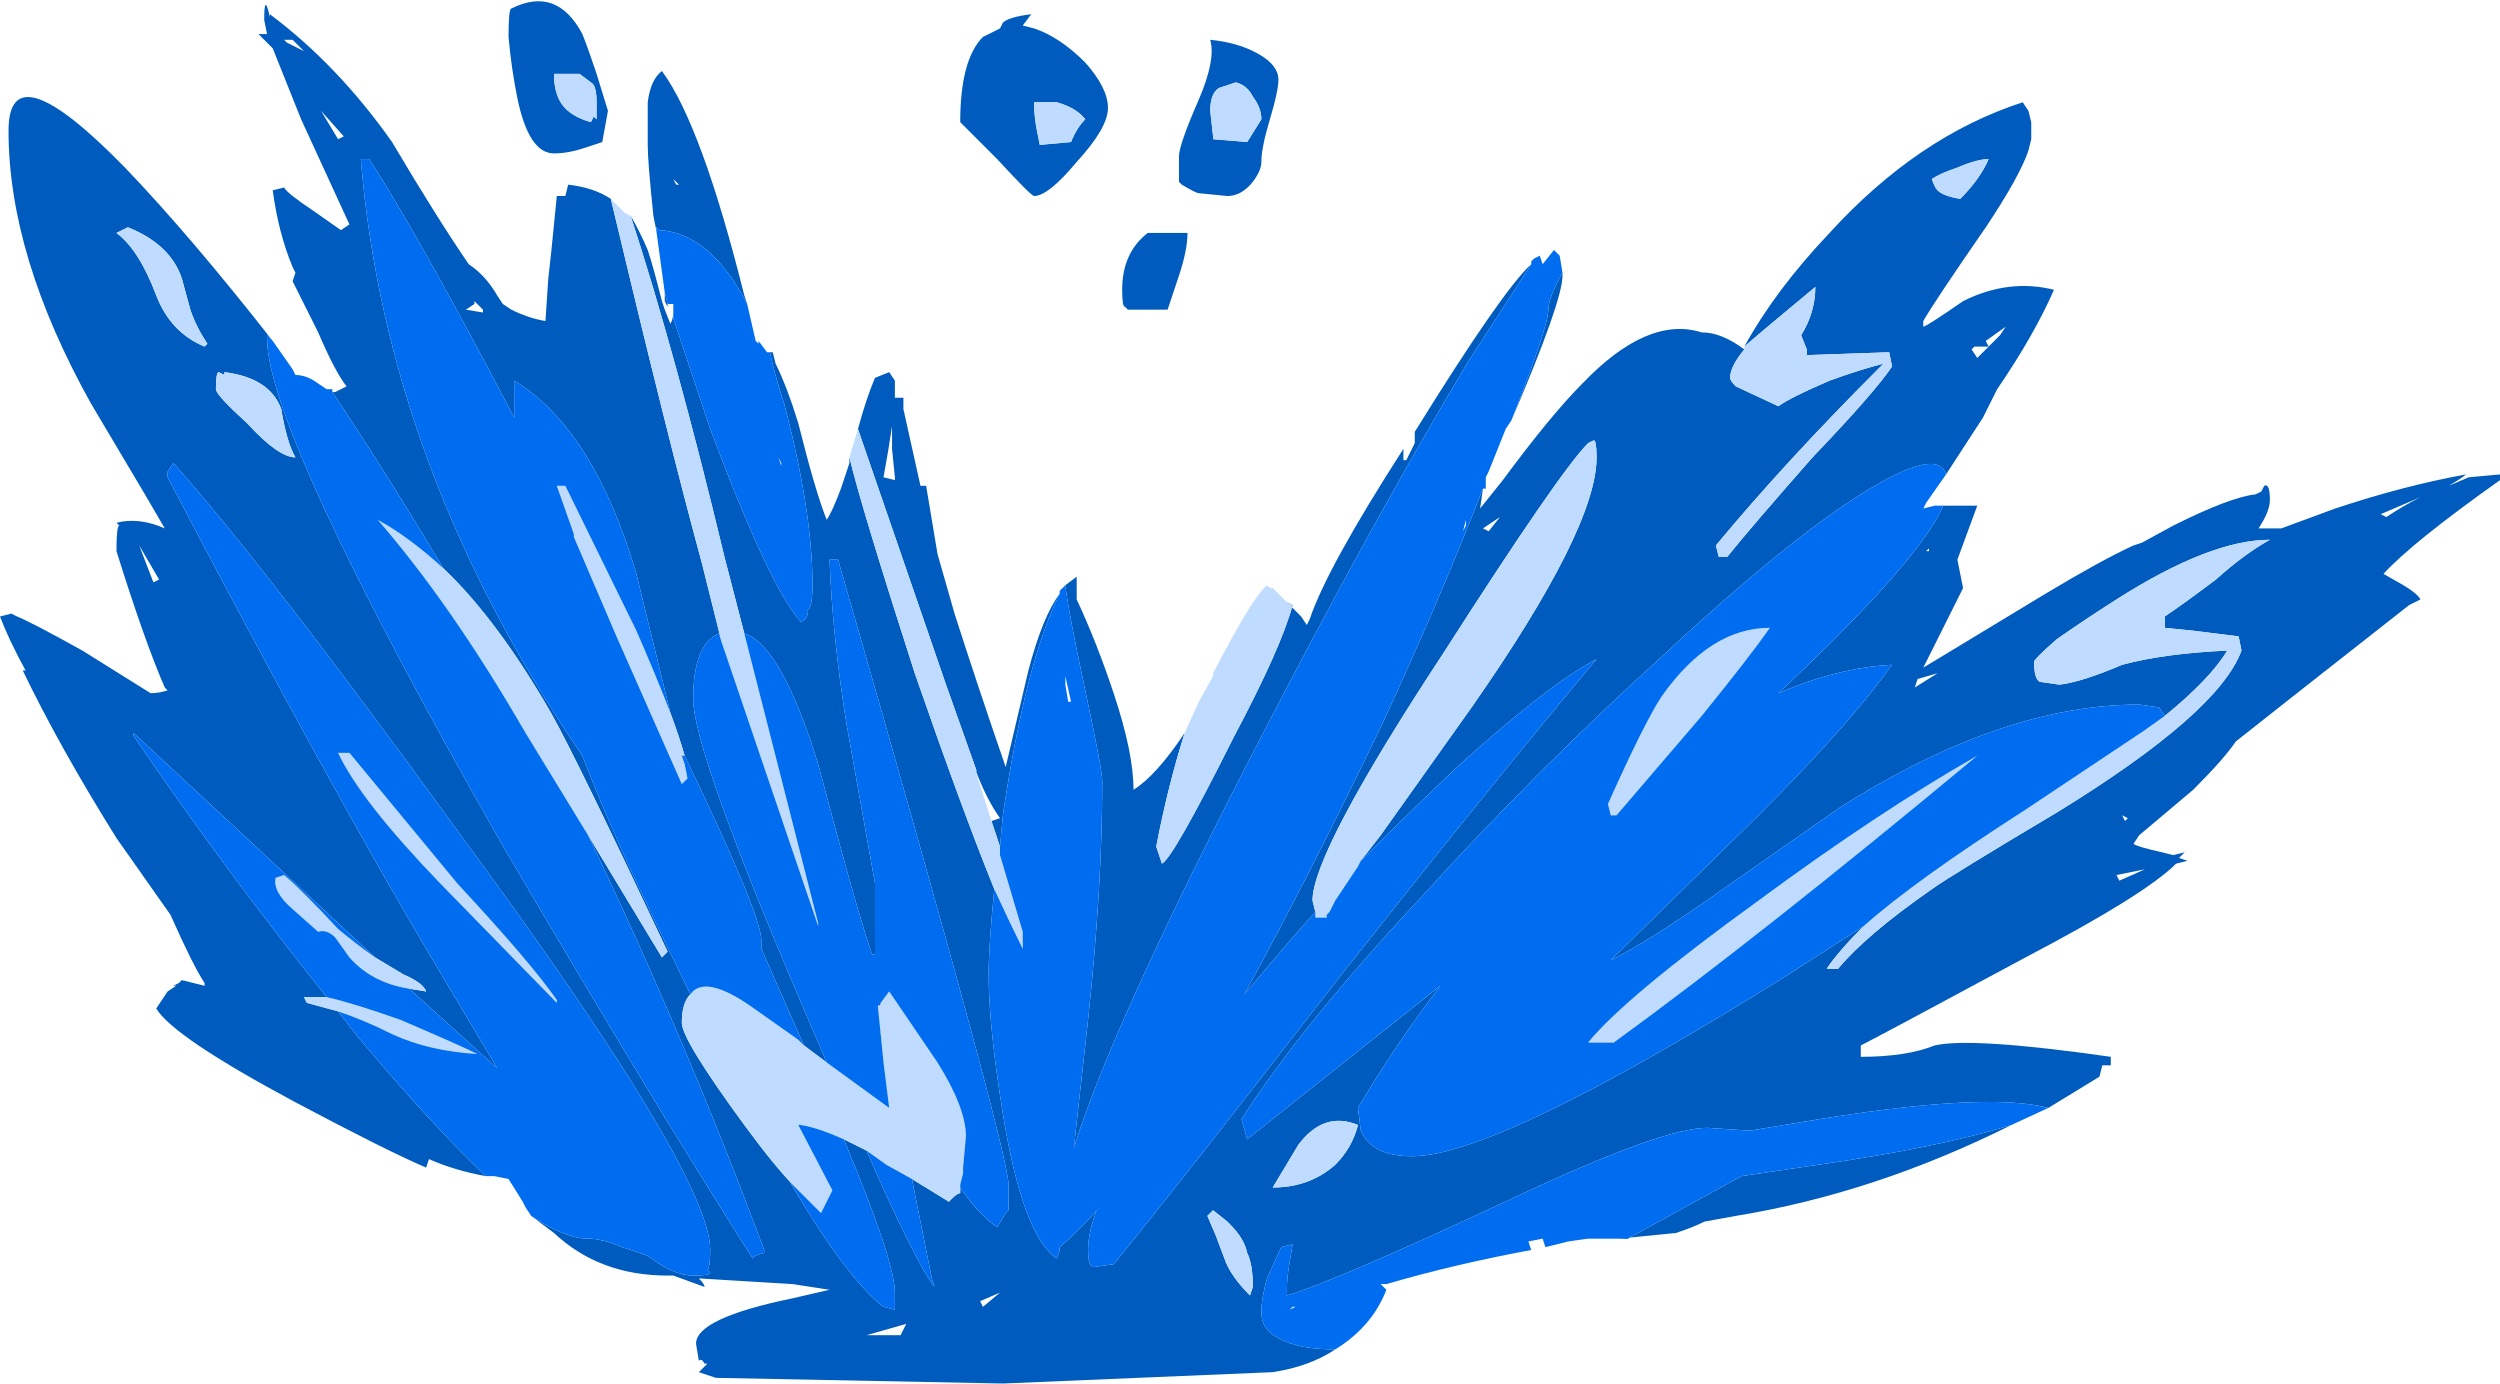 <?xml version="1.0" encoding="UTF-8" standalone="no"?>
<svg xmlns:ffdec="https://www.free-decompiler.com/flash" xmlns:xlink="http://www.w3.org/1999/xlink" ffdec:objectType="shape" height="24.35px" width="44.0px" xmlns="http://www.w3.org/2000/svg">
  <g transform="matrix(1.0, 0.0, 0.0, 1.0, 16.4, 24.25)">
    <path d="M18.6 -21.45 Q18.4 -21.45 18.05 -21.3 17.75 -21.2 17.6 -21.1 17.65 -20.95 17.7 -20.9 17.8 -20.8 18.1 -20.75 18.45 -21.1 18.6 -21.45 M14.3 -18.15 Q14.85 -19.15 15.8 -20.15 17.35 -21.85 19.2 -22.45 L19.3 -22.3 19.35 -22.1 19.35 -21.8 19.3 -21.6 Q19.15 -21.15 18.55 -20.25 17.65 -18.95 17.45 -18.6 L17.45 -18.5 Q17.5 -18.5 18.15 -18.95 18.95 -19.35 19.75 -19.15 19.4 -18.35 18.75 -17.4 L18.5 -16.9 17.85 -15.9 Q17.7 -16.4 16.35 -15.55 15.0 -14.7 12.8 -12.65 10.65 -10.7 8.65 -8.5 6.5 -6.2 5.45 -4.55 L5.55 -4.2 8.95 -6.9 Q8.15 -5.85 7.5 -4.75 L7.55 -4.35 Q7.75 -3.9 8.45 -3.9 9.95 -3.9 15.0 -7.05 L16.4 -7.95 Q15.95 -7.5 15.75 -7.2 L15.95 -7.2 Q16.45 -7.8 17.6 -8.6 17.95 -8.85 19.8 -9.95 22.65 -11.7 23.05 -12.8 L23.0 -13.05 22.2 -13.15 21.7 -13.2 21.7 -13.4 Q22.0 -13.6 22.6 -14.05 23.1 -14.5 23.55 -14.75 22.5 -14.75 20.85 -13.7 20.3 -13.35 19.8 -13.0 19.4 -12.65 19.4 -12.6 19.4 -12.3 19.5 -12.25 L19.85 -12.2 Q20.25 -12.25 20.95 -12.55 21.7 -12.75 22.8 -12.8 22.5 -12.3 21.7 -11.65 L21.6 -11.8 21.25 -11.85 Q18.85 -11.85 16.0 -10.05 L13.85 -8.55 Q12.65 -7.7 11.95 -7.35 L14.55 -9.9 Q16.15 -11.5 16.9 -12.55 15.95 -12.5 14.9 -12.05 17.4 -14.4 17.8 -15.35 L18.4 -15.35 18.05 -14.4 18.15 -13.9 17.45 -12.5 17.7 -12.65 19.6 -13.8 Q20.6 -14.4 21.15 -14.65 L21.3 -14.7 21.85 -15.0 Q22.85 -15.5 23.3 -15.55 L23.4 -15.6 23.45 -15.7 Q23.55 -15.75 23.55 -15.45 23.55 -15.25 23.35 -14.95 L23.75 -14.95 24.7 -15.3 Q25.9 -15.7 27.0 -15.9 26.95 -15.85 26.7 -15.7 L27.05 -15.85 27.6 -15.9 27.6 -15.8 Q26.05 -14.7 25.55 -14.15 L25.9 -13.95 Q26.15 -13.8 26.2 -13.7 L26.0 -13.6 23.9 -11.95 22.95 -11.2 Q22.75 -10.9 22.2 -10.35 L21.25 -9.55 21.15 -9.4 Q21.2 -9.35 21.65 -9.25 L21.85 -9.2 22.05 -9.25 21.95 -9.15 22.1 -9.1 21.9 -9.05 Q21.35 -8.5 19.25 -7.4 16.65 -6.0 16.35 -5.85 L16.35 -5.65 Q17.15 -5.65 17.65 -5.85 18.3 -6.0 20.75 -5.65 L20.75 -5.5 20.6 -5.5 20.55 -5.3 19.65 -4.75 Q18.55 -5.05 15.3 -4.5 L14.4 -4.35 13.65 -4.4 Q12.85 -4.4 10.2 -3.15 7.1 -1.7 6.25 -1.45 L6.25 -1.6 Q6.25 -1.75 6.3 -2.05 L6.35 -2.35 6.15 -2.3 5.9 -1.75 Q5.8 -1.4 5.8 -1.15 5.8 -0.85 6.1 -0.7 6.45 -0.5 7.1 -0.5 6.65 -0.2 6.0 -0.1 L1.25 0.1 -3.8 0.0 -4.1 -0.1 -3.95 -0.25 -4.0 -0.25 Q-4.05 -0.35 -4.1 -0.3 L-4.15 -0.6 Q-4.15 -1.05 -2.45 -1.4 L-1.8 -1.55 -2.45 -1.65 -4.1 -1.75 Q-4.0 -1.65 -4.0 -1.6 L-4.55 -1.8 -4.65 -1.8 Q-5.85 -1.8 -6.65 -2.55 -6.85 -2.7 -7.05 -2.85 -6.45 -2.45 -6.05 -2.45 -5.8 -2.45 -5.45 -2.3 L-5.0 -2.15 Q-4.55 -1.8 -4.2 -1.8 -3.9 -1.8 -3.9 -1.85 L-3.95 -1.9 Q-3.9 -1.95 -3.9 -2.25 -3.9 -3.6 -8.4 -9.7 -11.7 -14.25 -13.35 -16.1 L-13.45 -15.95 -13.45 -15.85 Q-10.7 -10.6 -8.9 -7.55 L-7.65 -5.45 -9.2 -6.85 -8.9 -6.8 Q-8.95 -6.95 -9.3 -7.1 -9.55 -7.25 -9.8 -7.4 L-14.05 -11.35 -14.05 -11.3 Q-12.45 -8.95 -10.65 -6.7 L-11.05 -6.7 -11.0 -6.6 -10.45 -6.45 -10.1 -6.0 Q-8.8 -4.45 -7.85 -3.55 -8.4 -3.65 -8.85 -3.85 L-8.9 -3.7 Q-9.6 -4.0 -11.2 -4.85 -13.35 -6.0 -13.65 -6.5 L-13.45 -6.8 -13.3 -6.9 -13.35 -6.9 -13.25 -6.95 -13.2 -7.0 -12.8 -6.9 -12.8 -6.95 Q-13.0 -7.25 -13.4 -8.15 L-14.35 -9.5 Q-15.35 -11.1 -16.0 -12.45 L-15.95 -12.45 Q-16.25 -13.0 -16.4 -13.4 L-16.2 -13.45 -16.1 -13.4 Q-15.85 -13.3 -14.95 -12.8 L-13.75 -12.05 Q-13.6 -12.05 -13.45 -12.1 L-13.5 -12.15 Q-13.85 -12.95 -14.35 -14.55 -14.35 -15.0 -14.3 -15.0 L-14.35 -15.05 Q-13.95 -15.15 -13.5 -14.95 L-13.85 -15.55 -14.8 -17.15 Q-16.25 -19.75 -16.25 -21.95 -16.25 -23.4 -14.2 -21.3 -13.05 -20.1 -11.6 -18.25 L-11.7 -18.35 -11.7 -18.3 Q-11.7 -16.65 -7.6 -9.45 -6.2 -7.05 -4.65 -4.5 -3.35 -2.4 -3.15 -2.1 -3.15 -2.15 -2.95 -2.2 L-2.95 -2.25 Q-4.35 -6.0 -6.05 -9.55 L-4.75 -7.4 -4.65 -7.5 Q-6.25 -10.9 -6.7 -11.7 -7.65 -13.35 -8.6 -14.25 -9.55 -15.85 -10.55 -17.35 L-10.5 -17.35 -10.3 -17.45 Q-10.5 -17.7 -10.8 -18.4 L-11.25 -19.3 -11.2 -19.45 -11.25 -19.55 Q-11.5 -20.15 -11.6 -20.9 L-11.4 -20.95 Q-11.35 -20.85 -10.9 -20.55 L-10.4 -20.2 -10.25 -20.3 -11.1 -22.15 -11.6 -23.4 -11.85 -23.65 -11.7 -23.65 -11.75 -23.9 Q-11.75 -24.4 -11.65 -23.95 L-11.65 -24.0 Q-10.45 -23.1 -9.5 -21.75 -8.7 -20.4 -8.15 -19.6 -7.85 -19.4 -7.65 -19.05 L-7.55 -18.9 -7.4 -18.8 Q-7.1 -18.65 -6.8 -18.6 L-6.75 -19.35 -6.7 -19.8 -6.6 -20.8 -6.45 -20.8 -6.4 -21.0 Q-5.95 -20.95 -5.65 -20.75 -4.65 -16.55 -4.05 -14.35 L-3.7 -12.95 -3.75 -13.1 Q-4.2 -12.9 -4.2 -11.95 -4.2 -11.05 -2.3 -6.6 L-1.85 -5.55 -2.25 -5.85 -3.0 -7.55 -3.0 -7.7 Q-3.0 -8.15 -4.35 -10.95 -4.45 -11.3 -4.6 -11.7 L-5.2 -14.15 Q-5.95 -16.7 -7.35 -17.55 -7.35 -17.25 -7.35 -16.9 -9.0 -20.05 -9.9 -21.45 L-10.05 -21.45 Q-9.6 -16.0 -6.15 -10.95 -5.65 -9.65 -4.95 -8.2 L-4.25 -6.75 Q-4.4 -6.6 -4.4 -6.25 -4.4 -5.95 -3.3 -4.45 -2.75 -3.7 -2.4 -3.35 L-2.5 -3.45 Q-1.5 -1.75 -0.85 -1.25 L-0.65 -1.2 -0.65 -1.5 Q-0.65 -2.05 -1.55 -4.2 L-1.15 -4.0 Q-0.3 -2.05 0.05 -1.6 L0.0 -1.75 -0.35 -3.5 0.3 -3.1 0.35 -3.15 Q0.45 -3.25 0.5 -3.25 L0.5 -3.4 0.5 -3.35 Q0.8 -2.9 1.15 -2.65 L1.3 -2.9 1.35 -2.95 1.35 -3.4 Q1.35 -4.0 -1.65 -14.4 L-1.8 -14.4 Q-1.75 -13.05 -1.5 -11.5 L-1.0 -8.7 -1.0 -7.45 -1.05 -7.45 Q-1.3 -8.15 -2.0 -10.8 -2.65 -12.9 -3.3 -13.1 L-3.65 -14.45 Q-4.5 -18.0 -5.3 -20.45 -5.15 -20.2 -5.0 -19.85 -4.9 -19.55 -4.75 -18.95 L-4.7 -18.8 -4.6 -18.55 Q-4.55 -18.65 -4.55 -18.75 L-4.55 -18.65 -3.9 -16.7 Q-2.85 -13.9 -2.3 -13.3 -2.15 -13.4 -2.2 -13.5 L-2.15 -13.55 Q-2.1 -13.65 -2.1 -13.95 -2.1 -15.25 -2.6 -17.15 -2.75 -17.6 -2.85 -18.05 L-2.8 -18.05 -2.75 -17.85 Q-2.55 -17.45 -2.35 -16.8 -2.05 -15.6 -1.85 -15.1 -1.75 -15.25 -1.6 -15.65 L-1.45 -16.1 -1.45 -16.2 Q-1.25 -15.35 -0.3 -12.4 0.55 -9.95 1.1 -8.6 1.0 -7.6 1.0 -7.1 1.0 -6.2 1.25 -4.65 1.6 -2.5 2.2 -2.1 L2.25 -2.25 2.25 -2.3 Q2.6 -2.6 2.95 -3.0 L2.9 -2.95 Q2.75 -2.55 2.75 -2.25 2.75 -1.95 2.85 -1.95 L3.2 -2.0 Q4.15 -3.15 7.25 -7.15 10.1 -10.75 11.7 -12.65 10.85 -12.2 9.3 -10.8 8.45 -10.0 7.55 -9.1 L7.9 -9.55 9.5 -11.8 Q11.7 -14.95 11.7 -16.2 11.7 -16.5 11.65 -16.5 L11.55 -16.45 Q11.05 -15.95 9.0 -12.75 6.7 -9.25 6.7 -8.4 L6.75 -8.2 6.35 -7.75 5.5 -6.75 Q6.6 -8.75 7.9 -11.45 8.9 -13.6 9.7 -15.65 L9.65 -15.3 10.05 -15.8 Q10.9 -16.95 11.45 -17.5 12.6 -18.7 13.55 -18.4 13.9 -18.4 14.3 -18.1 14.05 -17.8 14.05 -17.6 14.05 -17.55 14.15 -17.45 L14.9 -17.1 Q15.1 -17.25 15.8 -17.55 16.35 -17.75 16.75 -17.85 L16.65 -17.75 Q15.0 -16.1 13.8 -14.65 L13.85 -14.45 14.0 -14.45 Q14.4 -14.95 15.5 -16.2 16.6 -17.35 16.9 -17.8 L16.85 -18.05 15.4 -18.0 15.4 -18.1 15.3 -18.35 Q15.55 -18.75 15.55 -19.2 L14.65 -18.45 14.3 -18.15 M19.0 -4.45 Q16.6 -3.25 14.15 -2.85 L13.6 -2.75 Q13.4 -2.65 13.1 -2.55 L12.1 -2.45 12.25 -2.45 Q13.25 -3.0 14.25 -3.55 L15.6 -3.75 Q17.7 -4.05 19.0 -4.45 M-4.65 -18.9 L-4.65 -18.85 -4.7 -18.95 -4.7 -19.1 -4.65 -18.9 M-4.85 -20.2 L-4.9 -20.45 Q-5.0 -21.4 -5.0 -21.7 L-5.0 -22.45 Q-4.95 -22.85 -4.75 -23.0 -4.05 -22.05 -3.3 -19.05 L-3.25 -18.9 Q-3.9 -20.15 -4.8 -20.2 L-4.85 -20.25 -4.85 -20.2 M-1.3 -16.7 Q-1.15 -17.25 -1.0 -17.6 L-0.75 -17.7 -0.65 -17.55 -0.65 -17.25 -0.5 -17.25 -0.5 -17.05 -0.2 -15.7 -0.1 -15.7 0.1 -14.5 0.4 -13.45 Q0.8 -12.2 1.3 -10.75 L1.7 -12.45 Q1.95 -13.4 2.25 -13.8 1.65 -12.6 1.25 -9.9 L1.2 -9.35 1.05 -9.8 1.2 -9.85 Q0.95 -10.2 0.75 -10.75 L0.8 -10.65 0.25 -12.2 -1.3 -16.7 M2.35 -13.95 L2.55 -14.1 2.55 -13.7 Q2.9 -12.95 3.2 -12.05 3.55 -11.0 3.55 -10.35 3.95 -10.6 4.45 -11.35 4.15 -10.4 3.95 -9.35 L4.05 -9.05 Q4.25 -9.15 5.3 -11.25 6.15 -12.85 6.35 -13.6 L6.25 -13.65 6.5 -13.4 6.6 -13.25 6.65 -13.35 Q6.95 -14.25 8.3 -16.35 L8.3 -16.15 8.35 -16.15 8.5 -16.45 8.5 -16.65 Q10.05 -19.15 10.55 -19.6 L9.45 -17.9 Q7.95 -15.4 6.25 -12.15 3.25 -6.45 2.5 -4.05 L2.75 -6.3 Q3.0 -8.65 3.0 -10.5 3.0 -10.7 2.7 -12.1 2.4 -13.5 2.35 -13.95 M11.1 -19.45 L11.1 -19.4 Q11.1 -18.95 10.2 -16.85 10.85 -18.5 10.85 -18.8 10.85 -19.0 11.1 -19.45 M18.6 -18.15 L18.8 -18.35 18.9 -18.5 18.55 -18.25 18.6 -18.15 18.45 -18.15 18.35 -18.15 18.3 -18.1 18.4 -17.95 18.6 -18.15 M17.5 -14.55 L17.55 -14.55 17.55 -14.6 17.5 -14.55 M5.8 -21.4 Q5.8 -21.25 5.65 -21.05 5.45 -20.8 5.2 -20.8 L4.7 -20.85 Q4.65 -20.85 4.4 -21.0 L4.35 -21.05 4.35 -21.5 Q4.35 -21.7 4.7 -22.5 5.0 -23.2 4.9 -23.55 5.4 -23.5 5.75 -23.3 6.1 -23.1 6.1 -22.85 6.1 -22.65 5.95 -22.15 5.8 -21.65 5.8 -21.4 M2.7 -23.15 Q3.1 -22.7 3.1 -22.35 3.1 -22.0 2.55 -21.4 2.05 -20.8 1.8 -20.8 1.75 -20.8 1.15 -21.45 L0.5 -22.1 Q0.5 -23.2 0.9 -23.6 L1.2 -23.75 1.25 -23.85 Q1.35 -23.95 1.75 -24.0 L1.6 -23.8 1.8 -23.75 Q2.25 -23.6 2.7 -23.15 M5.05 -22.7 Q4.9 -22.6 4.9 -22.3 L4.95 -21.85 4.95 -21.8 5.55 -21.75 5.8 -22.15 Q5.8 -22.35 5.65 -22.55 5.55 -22.75 5.35 -22.8 L5.05 -22.7 M2.7 -22.15 Q2.55 -22.35 2.2 -22.45 L1.8 -22.45 Q1.8 -22.2 1.85 -21.95 L1.9 -21.7 2.45 -21.75 Q2.55 -22.0 2.7 -22.15 M3.4 -18.85 Q3.35 -18.85 3.35 -19.15 3.35 -19.8 3.8 -20.15 L4.5 -20.15 Q4.5 -19.85 4.35 -19.4 L4.15 -18.8 3.45 -18.8 3.4 -18.85 M9.8 -14.9 L10.0 -15.15 9.7 -14.95 9.8 -14.9 M0.85 -1.35 L0.9 -1.25 1.2 -1.5 0.85 -1.35 M5.2 -2.75 L4.95 -2.95 4.85 -2.85 5.0 -2.5 5.15 -2.1 Q5.25 -1.8 5.6 -1.45 L5.65 -1.6 Q5.65 -2.0 5.55 -2.2 5.5 -2.45 5.25 -2.7 L5.2 -2.75 M7.1 -3.75 Q7.4 -4.05 7.5 -4.45 6.9 -4.7 6.45 -4.1 L6.0 -3.35 Q6.65 -3.35 7.1 -3.75 M21.05 -9.85 L20.95 -9.9 21.0 -9.8 21.05 -9.85 M20.85 -8.85 L20.9 -8.75 21.35 -8.95 20.85 -8.85 M17.3 -12.15 L17.7 -12.4 17.35 -12.3 17.3 -12.15 M25.6 -15.15 Q25.9 -15.35 26.2 -15.5 L25.5 -15.2 25.6 -15.15 M-5.8 -21.75 L-6.1 -21.65 Q-6.4 -21.55 -6.65 -21.55 -7.1 -21.55 -7.3 -22.55 -7.4 -23.05 -7.45 -23.6 -7.45 -24.1 -7.4 -24.1 -6.6 -24.5 -6.15 -23.65 -6.05 -23.4 -5.9 -22.95 L-5.7 -22.3 -5.8 -21.75 M-11.35 -23.5 L-11.05 -23.35 -11.25 -23.55 -11.4 -23.55 -11.35 -23.5 M-10.45 -21.8 L-10.35 -21.85 -10.75 -22.3 -10.45 -21.8 M-6.0 -22.8 L-6.2 -22.95 -6.65 -22.95 Q-6.65 -22.6 -6.5 -22.4 -6.35 -22.2 -6.0 -22.1 L-5.95 -22.2 -5.9 -22.15 -5.9 -22.45 Q-5.9 -22.75 -6.0 -22.8 M-7.9 -18.8 L-8.05 -18.95 -8.05 -18.9 -8.2 -18.8 -7.9 -18.75 -7.9 -18.8 M-11.2 -16.2 Q-11.35 -16.45 -11.45 -17.05 -11.65 -17.6 -12.45 -17.7 L-12.45 -17.65 -12.55 -17.7 Q-12.6 -17.7 -12.6 -17.4 -12.6 -17.3 -12.05 -16.8 -11.5 -16.2 -11.2 -16.2 M-4.45 -21.0 L-4.55 -21.1 -4.5 -21.0 -4.45 -21.0 M-0.7 -16.75 Q-0.75 -16.4 -0.85 -15.85 L-0.65 -15.8 -0.65 -15.85 -0.7 -16.35 -0.7 -16.75 M-14.15 -20.25 L-14.35 -20.15 Q-13.95 -19.85 -13.65 -19.05 -13.4 -18.4 -12.8 -18.15 L-12.75 -18.2 Q-12.95 -18.5 -13.05 -18.8 L-13.2 -19.35 Q-13.4 -19.95 -14.15 -20.25 M-13.6 -14.05 L-13.95 -14.65 -13.7 -14.0 -13.6 -14.05 M-0.55 -0.75 L-0.45 -0.95 -1.15 -0.75 -0.55 -0.75" fill="#005bbf" fill-rule="evenodd" stroke="none"/>
    <path d="M18.6 -21.45 Q18.45 -21.1 18.1 -20.75 17.8 -20.8 17.7 -20.9 17.65 -20.95 17.6 -21.1 17.75 -21.2 18.05 -21.3 18.4 -21.45 18.6 -21.45 M-5.65 -20.75 L-5.4 -20.5 -5.3 -20.45 Q-4.5 -18.0 -3.65 -14.45 L-3.3 -13.1 -2.0 -8.0 -2.0 -7.95 -3.7 -12.95 -4.05 -14.35 Q-4.65 -16.55 -5.65 -20.75 M-1.45 -16.2 L-1.3 -16.7 0.25 -12.2 0.8 -10.65 0.75 -10.75 0.7 -10.9 1.05 -9.8 1.2 -9.35 1.2 -9.2 1.6 -7.85 1.6 -7.55 Q1.4 -7.95 1.1 -8.6 0.55 -9.95 -0.3 -12.4 -1.25 -15.35 -1.45 -16.2 M4.45 -11.35 L4.7 -11.9 4.95 -12.35 4.95 -12.4 Q5.65 -13.75 5.9 -13.95 L5.95 -13.9 6.0 -13.9 6.25 -13.65 6.35 -13.6 Q6.15 -12.85 5.3 -11.25 4.25 -9.15 4.05 -9.05 L3.95 -9.35 Q4.15 -10.4 4.45 -11.35 M14.3 -18.1 L14.3 -18.15 14.65 -18.45 15.55 -19.2 Q15.55 -18.75 15.3 -18.35 L15.4 -18.1 15.4 -18.0 16.85 -18.05 16.9 -17.8 Q16.6 -17.35 15.5 -16.2 14.4 -14.95 14.0 -14.45 L13.85 -14.45 13.8 -14.65 Q15.0 -16.1 16.65 -17.75 L16.75 -17.85 Q16.35 -17.75 15.8 -17.55 15.1 -17.25 14.9 -17.1 L14.15 -17.45 Q14.05 -17.55 14.05 -17.6 14.05 -17.8 14.3 -18.1 M6.75 -8.2 L6.7 -8.4 Q6.7 -9.25 9.0 -12.75 11.05 -15.95 11.55 -16.45 L11.65 -16.5 Q11.7 -16.5 11.7 -16.2 11.7 -14.95 9.5 -11.8 L7.9 -9.55 7.55 -9.1 7.5 -9.0 7.1 -8.4 7.0 -8.2 6.95 -8.15 6.95 -8.1 6.75 -8.1 6.75 -8.2 M16.4 -7.95 Q17.3 -8.75 19.25 -10.0 L21.35 -11.4 21.7 -11.65 Q22.5 -12.3 22.8 -12.8 21.7 -12.75 20.95 -12.55 20.25 -12.25 19.85 -12.2 L19.5 -12.25 Q19.4 -12.3 19.4 -12.6 19.4 -12.65 19.8 -13.0 20.3 -13.35 20.85 -13.7 22.5 -14.75 23.55 -14.75 23.1 -14.5 22.6 -14.05 22.0 -13.6 21.7 -13.4 L21.7 -13.2 22.2 -13.15 23.0 -13.05 23.05 -12.8 Q22.65 -11.7 19.8 -9.95 17.95 -8.85 17.6 -8.6 16.45 -7.8 15.95 -7.2 L15.75 -7.2 Q15.95 -7.5 16.4 -7.95 M2.7 -22.15 Q2.55 -22.0 2.45 -21.75 L1.9 -21.7 1.85 -21.95 Q1.8 -22.2 1.8 -22.45 L2.2 -22.45 Q2.55 -22.35 2.7 -22.15 M5.05 -22.7 L5.35 -22.8 Q5.55 -22.75 5.65 -22.55 5.8 -22.35 5.8 -22.15 L5.55 -21.75 4.95 -21.8 4.95 -21.85 4.9 -22.3 Q4.9 -22.6 5.05 -22.7 M-1.85 -5.55 L-0.75 -4.75 -0.85 -5.55 -0.95 -6.55 Q-0.9 -6.55 -0.9 -6.6 L-0.75 -6.8 0.1 -5.55 Q0.6 -4.75 0.6 -4.25 L0.55 -3.7 0.55 -3.6 0.5 -3.4 0.5 -3.25 Q0.45 -3.25 0.35 -3.15 L0.3 -3.1 -0.35 -3.5 -0.8 -3.75 -1.15 -4.0 -1.55 -4.2 Q-2.0 -4.4 -2.3 -4.45 L-2.35 -4.45 -1.75 -3.3 -1.95 -2.9 -2.4 -3.35 Q-2.75 -3.7 -3.3 -4.45 -4.4 -5.95 -4.4 -6.25 -4.4 -6.6 -4.25 -6.75 -4.0 -7.1 -3.2 -6.55 L-2.35 -5.95 -2.25 -5.85 -1.85 -5.55 M5.2 -2.75 L5.25 -2.7 Q5.5 -2.45 5.55 -2.2 5.65 -2.0 5.65 -1.6 L5.6 -1.45 Q5.25 -1.8 5.15 -2.1 L5.0 -2.5 4.85 -2.85 4.95 -2.95 5.2 -2.75 M7.1 -3.75 Q6.65 -3.35 6.0 -3.35 L6.45 -4.1 Q6.9 -4.7 7.5 -4.45 7.4 -4.05 7.1 -3.75 M11.9 -10.1 Q12.55 -11.55 12.85 -12.0 13.7 -13.2 14.75 -13.2 14.4 -12.7 13.55 -11.65 L12.05 -9.9 11.95 -9.9 11.9 -10.1 M11.55 -5.9 Q12.2 -6.7 14.55 -8.4 16.65 -9.95 18.4 -10.95 14.55 -7.75 12.0 -5.9 L11.55 -5.9 M-4.6 -11.7 Q-4.45 -11.3 -4.35 -10.95 L-4.4 -10.95 -4.35 -10.8 -4.3 -10.55 -4.4 -10.45 -5.55 -13.05 -6.3 -14.8 -6.3 -14.85 -6.6 -15.7 -6.45 -15.7 -5.2 -13.15 Q-4.85 -12.35 -4.6 -11.7 M-6.0 -22.8 Q-5.9 -22.75 -5.9 -22.45 L-5.9 -22.15 -5.95 -22.2 -6.0 -22.1 Q-6.35 -22.2 -6.5 -22.4 -6.65 -22.6 -6.65 -22.95 L-6.2 -22.95 -6.0 -22.8 M-11.2 -16.2 Q-11.5 -16.2 -12.05 -16.8 -12.6 -17.3 -12.6 -17.4 -12.6 -17.7 -12.55 -17.7 L-12.45 -17.65 -12.45 -17.7 Q-11.65 -17.6 -11.45 -17.05 -11.35 -16.45 -11.2 -16.2 M-8.6 -14.25 Q-7.65 -13.35 -6.7 -11.7 -6.25 -10.9 -4.65 -7.5 L-4.75 -7.4 -6.05 -9.55 -7.15 -11.35 Q-8.45 -13.6 -9.75 -15.1 -9.2 -14.8 -8.6 -14.25 M-14.15 -20.25 Q-13.4 -19.95 -13.2 -19.35 L-13.05 -18.8 Q-12.95 -18.5 -12.75 -18.2 L-12.8 -18.15 Q-13.4 -18.4 -13.65 -19.05 -13.95 -19.85 -14.35 -20.15 L-14.15 -20.25 M-9.2 -6.85 Q-9.85 -6.95 -10.25 -7.4 L-10.5 -7.75 Q-10.65 -7.9 -10.8 -7.85 L-11.25 -8.25 Q-11.6 -8.55 -11.55 -8.8 L-11.4 -8.85 Q-11.1 -8.6 -10.45 -7.9 -10.15 -7.65 -9.8 -7.4 -9.55 -7.25 -9.3 -7.1 -8.95 -6.95 -8.9 -6.8 L-9.2 -6.85 M-10.65 -6.7 Q-10.2 -6.6 -9.35 -6.3 -8.3 -5.85 -8.0 -5.7 -8.85 -5.75 -9.5 -6.05 -10.0 -6.3 -10.45 -6.45 L-11.0 -6.6 -11.05 -6.7 -10.65 -6.7 M-10.25 -11.0 L-8.35 -8.7 Q-7.05 -7.3 -6.6 -6.65 L-6.6 -6.6 -8.65 -8.7 Q-10.05 -10.15 -10.45 -11.0 L-10.25 -11.0" fill="#bfdbff" fill-rule="evenodd" stroke="none"/>
    <path d="M17.85 -15.9 L17.5 -15.4 17.45 -15.3 17.65 -15.35 17.8 -15.35 Q17.4 -14.4 14.9 -12.05 15.95 -12.5 16.9 -12.55 16.15 -11.5 14.55 -9.9 L11.95 -7.35 Q12.65 -7.7 13.85 -8.55 L16.0 -10.05 Q18.85 -11.85 21.25 -11.85 L21.6 -11.8 21.7 -11.65 21.35 -11.4 19.25 -10.0 Q17.3 -8.75 16.4 -7.95 L15.0 -7.05 Q9.95 -3.9 8.45 -3.9 7.75 -3.9 7.55 -4.35 L7.5 -4.75 Q8.15 -5.85 8.95 -6.9 L5.55 -4.2 5.45 -4.55 Q6.5 -6.2 8.65 -8.5 10.65 -10.7 12.8 -12.65 15.0 -14.7 16.35 -15.55 17.7 -16.4 17.85 -15.9 M19.65 -4.75 L19.0 -4.45 Q17.7 -4.05 15.6 -3.75 L14.25 -3.55 Q13.25 -3.0 12.25 -2.45 L12.1 -2.45 11.55 -2.45 11.2 -2.4 10.8 -2.3 10.75 -2.45 10.5 -2.4 10.55 -2.25 Q9.2 -2.0 8.0 -1.65 L7.9 -1.65 8.0 -1.55 Q7.75 -0.9 7.1 -0.5 6.45 -0.5 6.1 -0.7 5.8 -0.85 5.8 -1.15 5.8 -1.4 5.9 -1.75 L6.15 -2.3 6.35 -2.35 6.3 -2.05 Q6.25 -1.75 6.25 -1.6 L6.25 -1.45 Q7.1 -1.7 10.2 -3.15 12.85 -4.4 13.65 -4.4 L14.4 -4.35 15.3 -4.5 Q18.55 -5.05 19.65 -4.75 M-7.05 -2.85 L-7.15 -3.0 -7.2 -3.1 -7.45 -3.5 -7.7 -3.55 -7.85 -3.55 Q-8.8 -4.45 -10.1 -6.0 L-10.45 -6.45 Q-10.0 -6.3 -9.5 -6.05 -8.85 -5.75 -8.0 -5.7 -8.3 -5.85 -9.35 -6.3 -10.2 -6.6 -10.65 -6.7 -12.45 -8.95 -14.05 -11.3 L-14.05 -11.35 -9.8 -7.4 Q-10.15 -7.65 -10.45 -7.9 -11.1 -8.6 -11.4 -8.85 L-11.55 -8.8 Q-11.6 -8.55 -11.25 -8.25 L-10.8 -7.85 Q-10.65 -7.9 -10.5 -7.75 L-10.25 -7.4 Q-9.85 -6.95 -9.2 -6.85 L-7.65 -5.45 -8.9 -7.55 Q-10.7 -10.6 -13.45 -15.85 L-13.45 -15.95 -13.35 -16.1 Q-11.7 -14.25 -8.4 -9.7 -3.9 -3.6 -3.9 -2.25 -3.9 -1.95 -3.95 -1.9 L-3.9 -1.85 Q-3.9 -1.8 -4.2 -1.8 -4.55 -1.8 -5.0 -2.15 L-5.45 -2.3 Q-5.8 -2.45 -6.05 -2.45 -6.45 -2.45 -7.05 -2.85 M-11.6 -18.25 L-11.25 -17.75 -11.2 -17.65 Q-11.0 -17.65 -10.8 -17.5 L-10.65 -17.4 -10.55 -17.4 -10.55 -17.35 Q-9.55 -15.85 -8.6 -14.25 -9.2 -14.8 -9.75 -15.1 -8.45 -13.6 -7.15 -11.35 L-6.05 -9.55 Q-4.35 -6.0 -2.95 -2.25 L-2.95 -2.2 Q-3.15 -2.15 -3.15 -2.1 -3.35 -2.4 -4.65 -4.5 -6.2 -7.05 -7.6 -9.45 -11.7 -16.65 -11.7 -18.3 L-11.7 -18.35 -11.6 -18.25 M-4.55 -18.75 L-4.55 -18.9 -4.65 -18.9 -4.7 -19.1 -4.85 -20.2 -4.85 -20.25 -4.8 -20.2 Q-3.9 -20.15 -3.25 -18.9 L-3.1 -18.25 -3.05 -18.2 -3.05 -18.25 -2.9 -18.05 -2.85 -18.05 Q-2.75 -17.6 -2.6 -17.15 -2.1 -15.25 -2.1 -13.95 -2.1 -13.65 -2.15 -13.55 L-2.2 -13.5 Q-2.15 -13.4 -2.3 -13.3 -2.85 -13.9 -3.9 -16.7 L-4.55 -18.65 -4.55 -18.75 M2.25 -13.8 L2.25 -13.85 2.35 -13.95 Q2.4 -13.5 2.7 -12.1 3.0 -10.7 3.0 -10.5 3.0 -8.65 2.75 -6.3 L2.5 -4.05 Q3.25 -6.45 6.25 -12.15 7.95 -15.4 9.45 -17.9 L10.55 -19.6 10.55 -19.65 10.6 -19.7 10.7 -19.75 10.75 -19.6 10.95 -19.85 11.05 -19.75 11.1 -19.45 Q10.85 -19.0 10.85 -18.8 10.85 -18.5 10.2 -16.85 L10.1 -16.7 9.8 -15.95 9.75 -15.85 9.75 -15.65 9.7 -15.65 Q8.9 -13.6 7.9 -11.45 6.6 -8.75 5.5 -6.75 L6.35 -7.75 6.75 -8.2 6.75 -8.1 6.95 -8.1 6.95 -8.15 7.0 -8.2 7.1 -8.4 7.5 -9.0 7.55 -9.1 Q8.45 -10.0 9.3 -10.8 10.85 -12.2 11.7 -12.65 10.1 -10.75 7.25 -7.15 4.15 -3.15 3.2 -2.0 L2.85 -1.95 Q2.75 -1.95 2.75 -2.25 2.75 -2.55 2.9 -2.95 L2.95 -3.0 Q2.6 -2.6 2.25 -2.3 L2.25 -2.25 2.2 -2.1 Q1.6 -2.5 1.25 -4.65 1.0 -6.2 1.0 -7.1 1.0 -7.6 1.1 -8.6 1.4 -7.95 1.6 -7.55 L1.6 -7.85 1.2 -9.2 1.2 -9.35 1.25 -9.9 Q1.65 -12.6 2.25 -13.8 M9.4 -15.1 L9.35 -14.9 9.4 -15.0 9.4 -15.1 M2.4 -11.9 L2.45 -11.9 2.35 -12.35 2.35 -12.2 2.4 -11.9 M0.5 -3.4 L0.55 -3.6 0.55 -3.7 0.6 -4.25 Q0.6 -4.75 0.1 -5.55 L-0.75 -6.8 -0.9 -6.6 Q-0.9 -6.55 -0.95 -6.55 L-0.85 -5.55 -0.75 -4.75 -1.85 -5.55 -2.3 -6.6 Q-4.2 -11.05 -4.2 -11.95 -4.2 -12.9 -3.75 -13.1 L-3.7 -12.95 -2.0 -7.95 -2.0 -8.0 -3.3 -13.1 Q-2.65 -12.9 -2.0 -10.8 -1.3 -8.15 -1.05 -7.45 L-1.0 -7.45 -1.0 -8.7 -1.5 -11.5 Q-1.75 -13.05 -1.8 -14.4 L-1.65 -14.4 Q1.35 -4.0 1.35 -3.4 L1.35 -2.95 1.3 -2.9 1.15 -2.65 Q0.8 -2.9 0.5 -3.35 L0.5 -3.4 M-2.25 -5.85 L-2.35 -5.95 -3.2 -6.55 Q-4.0 -7.1 -4.25 -6.75 L-4.95 -8.2 Q-5.65 -9.65 -6.15 -10.95 -9.6 -16.0 -10.05 -21.45 L-9.9 -21.45 Q-9.0 -20.05 -7.35 -16.9 -7.35 -17.25 -7.35 -17.55 -5.95 -16.7 -5.2 -14.15 L-4.6 -11.7 Q-4.85 -12.35 -5.2 -13.15 L-6.45 -15.7 -6.6 -15.7 -6.3 -14.85 -6.3 -14.8 -5.55 -13.05 -4.4 -10.45 -4.3 -10.55 -4.35 -10.8 -4.4 -10.95 -4.35 -10.95 Q-3.0 -8.15 -3.0 -7.7 L-3.0 -7.55 -2.25 -5.85 M-2.4 -3.35 L-1.95 -2.9 -1.75 -3.3 -2.35 -4.45 -2.3 -4.45 Q-2.0 -4.4 -1.55 -4.2 -0.65 -2.05 -0.65 -1.5 L-0.65 -1.2 -0.85 -1.25 Q-1.5 -1.75 -2.5 -3.45 L-2.4 -3.35 M-1.15 -4.0 L-0.8 -3.75 -0.35 -3.5 0.0 -1.75 0.05 -1.6 Q-0.3 -2.05 -1.15 -4.0 M6.3 -1.2 L6.4 -1.25 6.35 -1.25 6.3 -1.2 M11.55 -5.9 L12.0 -5.9 Q14.55 -7.75 18.4 -10.95 16.65 -9.95 14.55 -8.4 12.2 -6.7 11.55 -5.9 M11.9 -10.1 L11.95 -9.9 12.05 -9.9 13.55 -11.65 Q14.4 -12.7 14.75 -13.2 13.7 -13.2 12.85 -12.0 12.55 -11.55 11.9 -10.1 M-2.7 -16.2 L-2.65 -16.1 -2.65 -16.05 -2.7 -16.2 M-10.25 -11.0 L-10.45 -11.0 Q-10.05 -10.15 -8.65 -8.7 L-6.6 -6.6 -6.6 -6.65 Q-7.05 -7.3 -8.35 -8.7 L-10.25 -11.0" fill="#006df0" fill-rule="evenodd" stroke="none"/>
  </g>
</svg>
